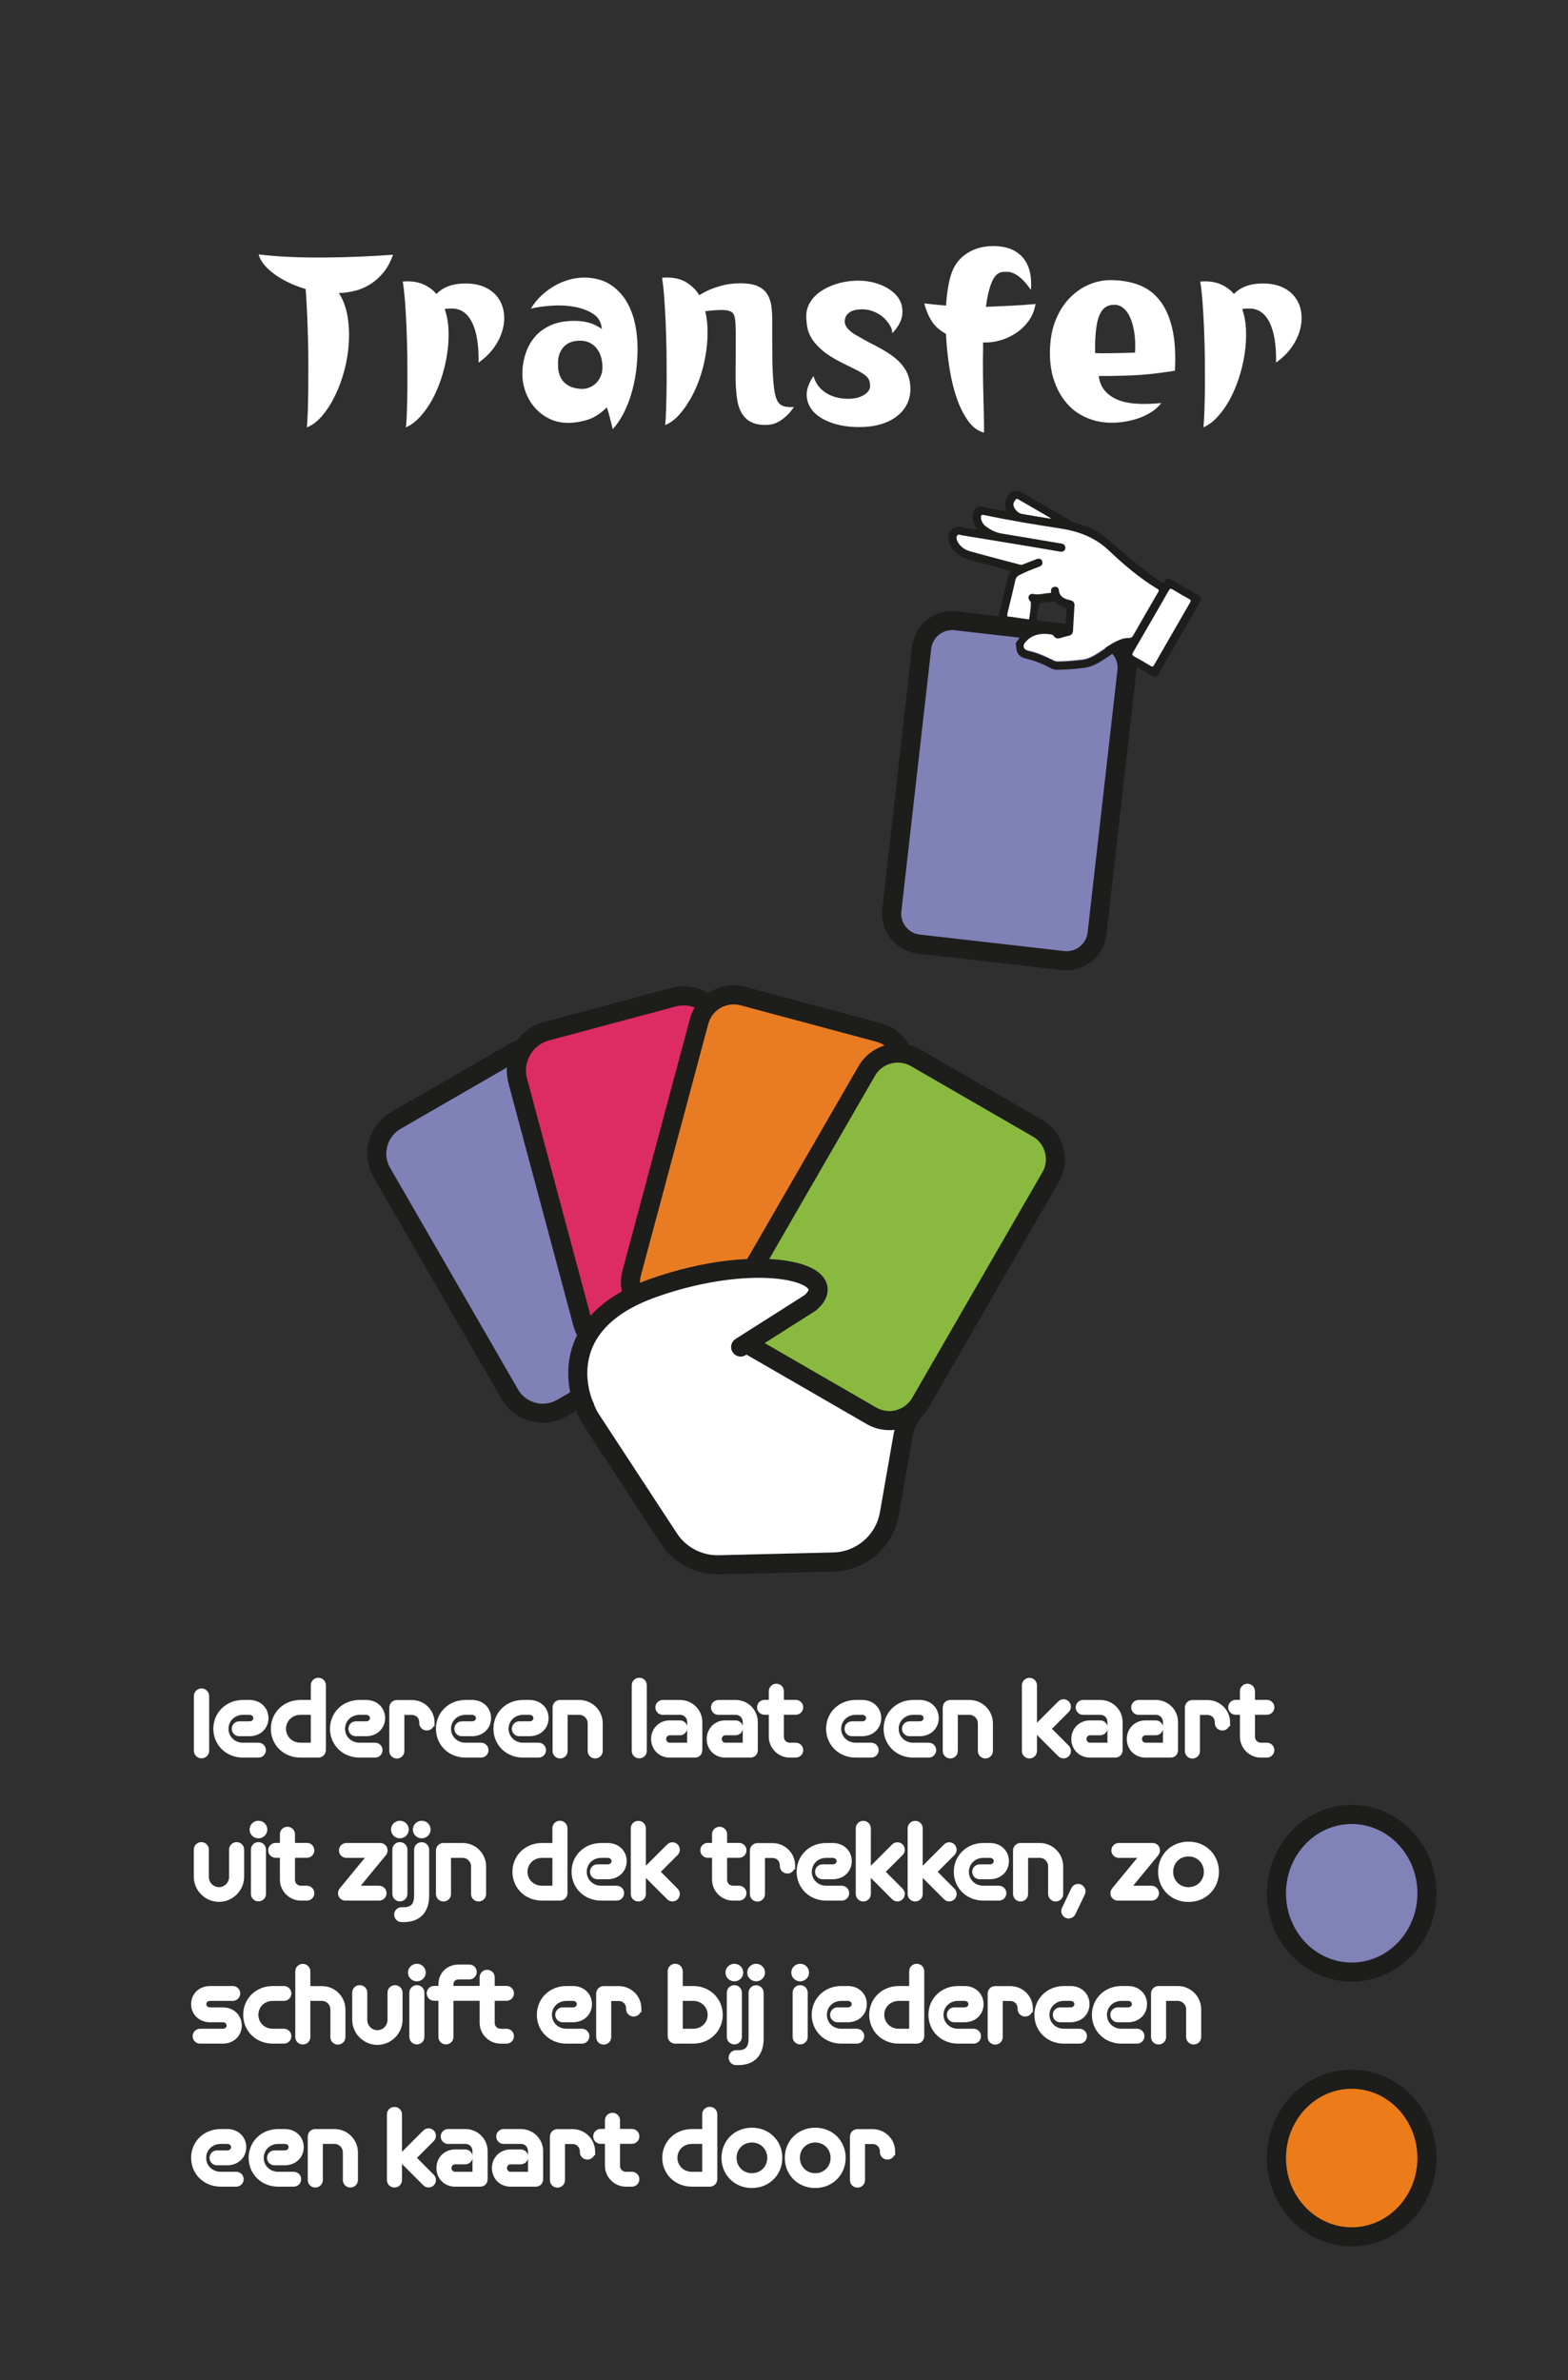 <?xml version="1.0" encoding="UTF-8"?>
<svg id="Laag_1" data-name="Laag 1" xmlns="http://www.w3.org/2000/svg" viewBox="0 0 164.41 249.45">
  <defs>
    <style>
      .cls-1 {
        stroke: #1d1d1b;
        stroke-linecap: round;
        stroke-linejoin: round;
        stroke-width: 2px;
      }

      .cls-1, .cls-2, .cls-3 {
        fill: #fff;
      }

      .cls-2 {
        stroke: #fff;
        stroke-miterlimit: 10;
        stroke-width: .44px;
      }

      .cls-4 {
        fill: #8082b8;
      }

      .cls-4, .cls-5, .cls-6, .cls-7, .cls-8, .cls-9, .cls-10, .cls-3, .cls-11, .cls-12 {
        stroke-width: 0px;
      }

      .cls-5 {
        fill: #8081b7;
      }

      .cls-6 {
        fill: #2f2f2f;
      }

      .cls-7 {
        fill: #1d1d1b;
      }

      .cls-8 {
        fill: #090808;
      }

      .cls-9 {
        fill: #dd2b66;
      }

      .cls-10 {
        fill: #89ba3f;
      }

      .cls-11 {
        fill: #e97c23;
      }

      .cls-12 {
        fill: #eb7c19;
      }
    </style>
  </defs>
  <rect class="cls-6" x="0" width="164.41" height="249.45"/>
  <g>
    <path class="cls-4" d="M141.73,206.68c-4.35,0-7.89-3.7-7.89-8.26s3.54-8.25,7.89-8.25,7.89,3.7,7.89,8.25-3.54,8.26-7.89,8.26Z"/>
    <path class="cls-7" d="M141.73,191.17c3.8,0,6.89,3.25,6.89,7.26s-3.09,7.26-6.89,7.26-6.89-3.25-6.89-7.26,3.09-7.26,6.89-7.26M141.73,189.17c-4.91,0-8.89,4.14-8.89,9.26s3.98,9.26,8.89,9.26,8.89-4.14,8.89-9.26-3.98-9.26-8.89-9.26h0Z"/>
  </g>
  <g>
    <ellipse class="cls-12" cx="141.73" cy="226.17" rx="7.89" ry="8.26"/>
    <path class="cls-7" d="M141.73,218.92c3.8,0,6.89,3.25,6.89,7.26s-3.09,7.26-6.89,7.26-6.89-3.25-6.89-7.26,3.09-7.26,6.89-7.26M141.73,216.92c-4.91,0-8.89,4.14-8.89,9.26s3.98,9.26,8.89,9.26,8.89-4.14,8.89-9.26-3.98-9.26-8.89-9.26h0Z"/>
  </g>
  <g>
    <path class="cls-2" d="M20.55,177.76c0-.32.27-.58.58-.58s.58.26.58.58v5.73c0,.32-.27.58-.58.58s-.58-.26-.58-.58v-5.73Z"/>
    <path class="cls-2" d="M25.48,183.99c-1.69,0-2.89-1.26-2.89-2.8s1.2-2.8,2.89-2.8h.67c1.07,0,1.78.75,1.78,1.68s-.71,1.68-1.78,1.68h-1.07c-.31,0-.56-.25-.56-.56s.25-.56.56-.56h1.07c.38,0,.63-.25.63-.56s-.25-.56-.63-.56h-.67c-1.01,0-1.74.76-1.74,1.68s.73,1.68,1.74,1.68h1.62c.31,0,.56.25.56.56s-.25.56-.56.56h-1.62Z"/>
    <path class="cls-2" d="M31.51,183.99c-1.69,0-2.89-1.26-2.89-2.8s1.2-2.8,2.89-2.8h1.3v-1.76c0-.32.25-.57.57-.57s.57.25.57.57v6.79c0,.32-.25.57-.57.57h-1.87ZM32.81,179.51h-1.3c-1.01,0-1.74.76-1.74,1.68s.73,1.68,1.74,1.68h1.3v-3.36Z"/>
    <path class="cls-2" d="M37.71,183.99c-1.69,0-2.89-1.26-2.89-2.8s1.19-2.8,2.89-2.8h.67c1.07,0,1.78.75,1.78,1.68s-.71,1.68-1.78,1.68h-1.07c-.31,0-.56-.25-.56-.56s.25-.56.56-.56h1.07c.38,0,.63-.25.63-.56s-.25-.56-.63-.56h-.67c-1.02,0-1.75.76-1.75,1.68s.73,1.68,1.75,1.68h1.62c.31,0,.56.25.56.56s-.25.56-.56.56h-1.62Z"/>
    <path class="cls-2" d="M45.32,180.58c0,.32-.25.57-.57.57s-.57-.25-.57-.56v-.07c0-.56-.41-1-1-1h-1v4c0,.32-.25.57-.57.57s-.57-.25-.57-.57v-4.55c0-.32.25-.57.57-.57h1.58c1.21,0,2.15.96,2.15,2.13v.06Z"/>
    <path class="cls-2" d="M48.82,183.99c-1.69,0-2.89-1.26-2.89-2.8s1.19-2.8,2.89-2.8h.67c1.07,0,1.78.75,1.78,1.68s-.71,1.68-1.78,1.68h-1.07c-.31,0-.56-.25-.56-.56s.25-.56.56-.56h1.07c.38,0,.63-.25.63-.56s-.25-.56-.63-.56h-.67c-1.02,0-1.75.76-1.75,1.68s.73,1.68,1.75,1.68h1.62c.31,0,.56.25.56.56s-.25.56-.56.56h-1.62Z"/>
    <path class="cls-2" d="M54.85,183.99c-1.69,0-2.89-1.26-2.89-2.8s1.19-2.8,2.89-2.8h.67c1.07,0,1.78.75,1.78,1.68s-.71,1.68-1.78,1.68h-1.07c-.31,0-.56-.25-.56-.56s.25-.56.56-.56h1.07c.38,0,.63-.25.63-.56s-.25-.56-.63-.56h-.67c-1.02,0-1.74.76-1.74,1.68s.73,1.68,1.74,1.68h1.62c.31,0,.56.25.56.56s-.25.56-.56.56h-1.62Z"/>
    <path class="cls-2" d="M61.84,180.61c0-.6-.5-1.1-1.1-1.1h-1.44v4c0,.32-.25.57-.57.57s-.57-.25-.57-.57v-4.55c0-.32.25-.57.57-.57h2.01c1.24,0,2.24,1,2.24,2.24v2.88c0,.32-.25.57-.57.57s-.57-.25-.57-.57v-2.9Z"/>
    <path class="cls-2" d="M66.46,176.63c0-.32.25-.57.57-.57s.57.25.57.57v6.87c0,.32-.25.57-.57.57s-.57-.25-.57-.57v-6.87Z"/>
    <path class="cls-2" d="M70.22,183.99c-1.02,0-1.73-.78-1.73-1.73s.71-1.73,1.73-1.73h1.07c.31,0,.56.25.56.56s-.25.56-.56.56h-1.07c-.35,0-.59.3-.59.61s.24.61.59.61h2.05v-2.37c0-.56-.39-.99-.97-.99h-1.8c-.31,0-.56-.25-.56-.56s.25-.56.56-.56h1.8c1.18,0,2.12.94,2.12,2.1v2.93c0,.32-.2.57-.57.57h-2.62Z"/>
    <path class="cls-2" d="M76.05,183.99c-1.03,0-1.73-.78-1.73-1.73s.71-1.73,1.73-1.73h1.07c.31,0,.56.25.56.56s-.25.56-.56.56h-1.07c-.35,0-.59.3-.59.61s.24.61.59.61h2.05v-2.37c0-.56-.39-.99-.97-.99h-1.8c-.31,0-.56-.25-.56-.56s.25-.56.56-.56h1.8c1.18,0,2.11.94,2.11,2.1v2.93c0,.32-.2.57-.57.57h-2.62Z"/>
    <path class="cls-2" d="M82.81,183.99c-1.09,0-1.98-.89-1.98-1.98v-2.51h-.67c-.31,0-.56-.25-.56-.56s.25-.56.56-.56h.67v-1.12c0-.32.25-.57.57-.57s.57.25.57.57v1.12h1.47c.31,0,.56.25.56.56s-.25.56-.56.56h-1.47v2.52c0,.48.36.85.85.85h.62c.31,0,.56.25.56.56s-.25.56-.56.56h-.63Z"/>
    <path class="cls-2" d="M89.73,183.99c-1.69,0-2.89-1.26-2.89-2.8s1.2-2.8,2.89-2.8h.67c1.07,0,1.78.75,1.78,1.68s-.71,1.68-1.78,1.68h-1.07c-.31,0-.56-.25-.56-.56s.25-.56.56-.56h1.07c.38,0,.63-.25.63-.56s-.25-.56-.63-.56h-.67c-1.02,0-1.75.76-1.75,1.68s.73,1.68,1.75,1.68h1.62c.31,0,.56.25.56.56s-.25.56-.56.56h-1.62Z"/>
    <path class="cls-2" d="M95.76,183.99c-1.69,0-2.89-1.26-2.89-2.8s1.2-2.8,2.89-2.8h.67c1.07,0,1.78.75,1.78,1.68s-.71,1.68-1.78,1.68h-1.07c-.31,0-.56-.25-.56-.56s.25-.56.56-.56h1.07c.38,0,.63-.25.63-.56s-.25-.56-.63-.56h-.67c-1.02,0-1.75.76-1.75,1.68s.73,1.68,1.75,1.68h1.62c.31,0,.56.25.56.56s-.25.56-.56.56h-1.62Z"/>
    <path class="cls-2" d="M102.75,180.61c0-.6-.5-1.1-1.1-1.1h-1.44v4c0,.32-.25.57-.57.57s-.57-.25-.57-.57v-4.55c0-.32.25-.57.57-.57h2.01c1.24,0,2.24,1,2.24,2.24v2.88c0,.32-.25.57-.57.57s-.57-.25-.57-.57v-2.9Z"/>
    <path class="cls-2" d="M108.51,181.3v2.21c0,.32-.25.57-.57.57s-.57-.25-.57-.57v-6.87c0-.32.25-.57.57-.57s.57.25.57.57v4.45l2.61-2.61c.22-.22.57-.22.79,0,.21.22.21.57,0,.79l-1.92,1.92,1.92,1.93c.22.22.21.57,0,.79-.22.22-.57.22-.79,0l-2.61-2.61Z"/>
    <path class="cls-2" d="M114.29,183.99c-1.03,0-1.74-.78-1.74-1.73s.71-1.73,1.74-1.73h1.07c.31,0,.56.25.56.56s-.25.56-.56.56h-1.07c-.35,0-.59.3-.59.61s.24.61.59.61h2.05v-2.37c0-.56-.39-.99-.97-.99h-1.8c-.31,0-.56-.25-.56-.56s.25-.56.56-.56h1.8c1.18,0,2.12.94,2.12,2.1v2.93c0,.32-.2.57-.57.57h-2.62Z"/>
    <path class="cls-2" d="M120.11,183.99c-1.03,0-1.74-.78-1.74-1.73s.71-1.73,1.74-1.73h1.07c.31,0,.56.25.56.56s-.25.56-.56.56h-1.07c-.35,0-.59.3-.59.61s.24.61.59.61h2.05v-2.37c0-.56-.39-.99-.97-.99h-1.8c-.31,0-.56-.25-.56-.56s.25-.56.56-.56h1.8c1.18,0,2.11.94,2.11,2.1v2.93c0,.32-.2.57-.57.57h-2.62Z"/>
    <path class="cls-2" d="M128.74,180.58c0,.32-.25.57-.57.57s-.57-.25-.57-.56v-.07c0-.56-.41-1-1-1h-1v4c0,.32-.25.57-.57.57s-.57-.25-.57-.57v-4.55c0-.32.25-.57.57-.57h1.58c1.21,0,2.15.96,2.15,2.13v.06Z"/>
    <path class="cls-2" d="M132.21,183.99c-1.09,0-1.98-.89-1.98-1.98v-2.51h-.67c-.31,0-.56-.25-.56-.56s.25-.56.56-.56h.67v-1.12c0-.32.25-.57.57-.57s.57.25.57.57v1.12h1.47c.31,0,.56.25.56.56s-.25.56-.56.56h-1.47v2.52c0,.48.36.85.85.85h.62c.31,0,.56.25.56.56s-.25.56-.56.56h-.63Z"/>
    <path class="cls-2" d="M24.24,193.86c0-.32.25-.57.57-.57s.57.25.57.57v2.83c0,1.33-1.09,2.42-2.42,2.42s-2.42-1.09-2.42-2.42v-2.83c0-.32.25-.57.57-.57s.57.25.57.57v2.87c0,.7.58,1.28,1.28,1.28s1.28-.58,1.28-1.28v-2.87Z"/>
    <path class="cls-2" d="M27.1,192.45c-.39,0-.71-.31-.71-.7s.32-.7.71-.7.71.31.71.7-.32.7-.71.7ZM26.53,193.86c0-.32.25-.57.57-.57s.57.25.57.57v4.63c0,.32-.25.57-.57.57s-.57-.25-.57-.57v-4.63Z"/>
    <path class="cls-2" d="M31.55,198.98c-1.09,0-1.98-.89-1.98-1.98v-2.51h-.67c-.31,0-.56-.25-.56-.56s.25-.56.56-.56h.67v-1.12c0-.32.25-.57.57-.57s.57.25.57.57v1.12h1.47c.31,0,.56.25.56.56s-.25.56-.56.56h-1.47v2.52c0,.48.36.85.85.85h.62c.31,0,.56.25.56.56s-.25.56-.56.56h-.63Z"/>
    <path class="cls-2" d="M36.22,198.98c-.31,0-.56-.24-.56-.55,0-.13.05-.29.17-.42l2.89-3.51h-2.4c-.31,0-.56-.25-.56-.56s.25-.56.56-.56h3.55c.31,0,.55.24.55.55,0,.14-.05.29-.17.42l-2.89,3.51h2.39c.31,0,.56.25.56.56s-.25.56-.56.56h-3.53Z"/>
    <path class="cls-2" d="M41.93,192.45c-.39,0-.71-.31-.71-.7s.32-.7.71-.7.71.31.71.7-.32.7-.71.7ZM41.36,193.86c0-.32.25-.57.57-.57s.57.25.57.57v4.63c0,.32-.25.57-.57.57s-.57-.25-.57-.57v-4.63Z"/>
    <path class="cls-2" d="M42.11,201.23c-.31,0-.56-.25-.56-.56s.25-.56.56-.56h.22c.95,0,1.31-.5,1.31-1.44v-4.8c0-.32.25-.57.57-.57s.57.25.57.57v4.79c0,1.58-.8,2.57-2.44,2.57h-.23ZM44.22,192.45c-.39,0-.71-.31-.71-.7s.32-.7.71-.7.71.31.71.7-.32.7-.71.7Z"/>
    <path class="cls-2" d="M49.61,195.6c0-.6-.5-1.1-1.1-1.1h-1.44v4c0,.32-.25.57-.57.57s-.57-.25-.57-.57v-4.55c0-.32.25-.57.57-.57h2.01c1.24,0,2.24,1,2.24,2.24v2.88c0,.32-.25.57-.57.57s-.57-.25-.57-.57v-2.9Z"/>
    <path class="cls-2" d="M56.84,198.98c-1.69,0-2.89-1.26-2.89-2.8s1.19-2.8,2.89-2.8h1.3v-1.76c0-.32.25-.57.57-.57s.57.25.57.57v6.79c0,.32-.25.57-.57.57h-1.87ZM58.14,194.5h-1.3c-1.02,0-1.75.76-1.75,1.68s.73,1.68,1.75,1.68h1.3v-3.36Z"/>
    <path class="cls-2" d="M63.04,198.98c-1.69,0-2.89-1.26-2.89-2.8s1.19-2.8,2.89-2.8h.67c1.07,0,1.78.75,1.78,1.68s-.71,1.68-1.78,1.68h-1.07c-.31,0-.56-.25-.56-.56s.25-.56.56-.56h1.07c.38,0,.63-.25.63-.56s-.25-.56-.63-.56h-.67c-1.02,0-1.74.76-1.74,1.68s.73,1.68,1.74,1.68h1.62c.31,0,.56.25.56.56s-.25.56-.56.56h-1.62Z"/>
    <path class="cls-2" d="M67.5,196.29v2.21c0,.32-.25.57-.57.57s-.57-.25-.57-.57v-6.87c0-.32.25-.57.57-.57s.57.25.57.57v4.45l2.61-2.61c.22-.22.57-.22.79,0,.21.22.21.57,0,.79l-1.92,1.92,1.92,1.93c.22.22.21.57,0,.79-.22.22-.57.22-.79,0l-2.61-2.61Z"/>
    <path class="cls-2" d="M76.86,198.98c-1.09,0-1.98-.89-1.98-1.98v-2.51h-.67c-.31,0-.56-.25-.56-.56s.25-.56.56-.56h.67v-1.12c0-.32.25-.57.57-.57s.57.25.57.57v1.12h1.47c.31,0,.56.25.56.56s-.25.56-.56.56h-1.47v2.52c0,.48.36.85.85.85h.62c.31,0,.56.25.56.56s-.25.56-.56.56h-.63Z"/>
    <path class="cls-2" d="M83.13,195.57c0,.32-.25.57-.57.57s-.57-.25-.57-.56v-.07c0-.56-.41-1-1-1h-1v4c0,.32-.25.57-.57.57s-.57-.25-.57-.57v-4.55c0-.32.25-.57.57-.57h1.58c1.21,0,2.15.96,2.15,2.13v.06Z"/>
    <path class="cls-2" d="M86.64,198.98c-1.69,0-2.89-1.26-2.89-2.8s1.19-2.8,2.89-2.8h.67c1.07,0,1.78.75,1.78,1.68s-.71,1.68-1.78,1.68h-1.07c-.31,0-.56-.25-.56-.56s.25-.56.56-.56h1.07c.38,0,.63-.25.63-.56s-.25-.56-.63-.56h-.67c-1.02,0-1.74.76-1.74,1.68s.73,1.68,1.74,1.68h1.62c.31,0,.56.25.56.56s-.25.56-.56.56h-1.62Z"/>
    <path class="cls-2" d="M91.09,196.29v2.21c0,.32-.25.57-.57.57s-.57-.25-.57-.57v-6.87c0-.32.25-.57.57-.57s.57.25.57.57v4.45l2.61-2.61c.22-.22.57-.22.79,0,.21.22.21.57,0,.79l-1.92,1.92,1.92,1.93c.22.22.21.57,0,.79-.22.22-.57.22-.79,0l-2.61-2.61Z"/>
    <path class="cls-2" d="M96.53,196.29v2.21c0,.32-.25.57-.57.57s-.57-.25-.57-.57v-6.87c0-.32.25-.57.57-.57s.57.25.57.57v4.45l2.61-2.61c.22-.22.57-.22.79,0,.21.22.21.57,0,.79l-1.92,1.92,1.92,1.93c.22.22.21.57,0,.79-.22.22-.57.22-.79,0l-2.61-2.61Z"/>
    <path class="cls-2" d="M103.12,198.98c-1.69,0-2.89-1.26-2.89-2.8s1.2-2.8,2.89-2.8h.67c1.07,0,1.78.75,1.78,1.68s-.71,1.68-1.78,1.68h-1.07c-.31,0-.56-.25-.56-.56s.25-.56.56-.56h1.07c.38,0,.63-.25.63-.56s-.25-.56-.63-.56h-.67c-1.02,0-1.75.76-1.75,1.68s.73,1.68,1.75,1.68h1.62c.31,0,.56.25.56.56s-.25.56-.56.56h-1.62Z"/>
    <path class="cls-2" d="M110.12,195.6c0-.6-.5-1.1-1.1-1.1h-1.44v4c0,.32-.25.57-.57.57s-.57-.25-.57-.57v-4.55c0-.32.25-.57.57-.57h2.01c1.24,0,2.24,1,2.24,2.24v2.88c0,.32-.25.57-.57.57s-.57-.25-.57-.57v-2.9Z"/>
    <path class="cls-2" d="M112.55,200.55c-.14.27-.47.38-.74.25-.27-.14-.39-.48-.26-.74l.99-2.08c.14-.29.48-.38.75-.25.27.14.4.49.25.75l-.99,2.07Z"/>
    <path class="cls-2" d="M117.21,198.98c-.31,0-.56-.24-.56-.55,0-.13.05-.29.17-.42l2.89-3.51h-2.4c-.31,0-.56-.25-.56-.56s.25-.56.56-.56h3.55c.31,0,.55.24.55.55,0,.14-.05.29-.17.42l-2.89,3.51h2.39c.31,0,.56.25.56.56s-.25.56-.56.56h-3.53Z"/>
    <path class="cls-2" d="M124.62,199.12c-1.74,0-2.97-1.31-2.97-2.94s1.23-2.94,2.97-2.94,2.97,1.31,2.97,2.94-1.24,2.94-2.97,2.94ZM124.62,194.35c-1.06,0-1.83.82-1.83,1.83s.77,1.83,1.83,1.83,1.83-.82,1.83-1.83-.77-1.83-1.83-1.83Z"/>
    <path class="cls-2" d="M20.98,213.97c-.31,0-.56-.25-.56-.56s.25-.56.56-.56h2.37c.38,0,.63-.25.63-.56s-.25-.56-.63-.56h-1.31c-1.07,0-1.78-.75-1.78-1.68s.71-1.68,1.78-1.68h2.37c.31,0,.56.25.56.56s-.25.56-.56.56h-2.37c-.38,0-.63.25-.63.56s.25.56.63.56h1.31c1.07,0,1.78.75,1.78,1.68s-.71,1.68-1.78,1.68h-2.37Z"/>
    <path class="cls-2" d="M28.61,213.97c-1.69,0-2.89-1.26-2.89-2.8s1.19-2.8,2.89-2.8h1.16c.31,0,.56.25.56.56s-.25.56-.56.56h-1.16c-1.02,0-1.74.76-1.74,1.68s.73,1.68,1.74,1.68h1.16c.31,0,.56.25.56.56s-.25.56-.56.56h-1.16Z"/>
    <path class="cls-2" d="M34.86,210.59c0-.6-.5-1.1-1.1-1.1h-1.44v4c0,.32-.25.57-.57.57s-.57-.25-.57-.57v-6.87c0-.32.25-.57.57-.57s.57.25.57.57v1.76h1.44c1.24,0,2.24,1,2.24,2.24v2.88c0,.32-.25.57-.57.57s-.57-.25-.57-.57v-2.9Z"/>
    <path class="cls-2" d="M40.85,208.85c0-.32.25-.57.57-.57s.57.25.57.57v2.83c0,1.33-1.09,2.42-2.42,2.42s-2.42-1.09-2.42-2.42v-2.83c0-.32.25-.57.57-.57s.57.25.57.57v2.87c0,.7.58,1.28,1.28,1.28s1.28-.58,1.28-1.28v-2.87Z"/>
    <path class="cls-2" d="M43.71,207.44c-.39,0-.71-.31-.71-.7s.32-.7.71-.7.71.31.71.7-.32.7-.71.7ZM43.14,208.85c0-.32.25-.57.57-.57s.57.25.57.57v4.63c0,.32-.25.57-.57.57s-.57-.25-.57-.57v-4.63Z"/>
    <path class="cls-2" d="M52.49,213.97c-1.09,0-1.98-.89-1.98-1.98v-2.51h-3.18v4c0,.32-.25.57-.57.57s-.57-.25-.57-.57v-4h-.67c-.31,0-.56-.25-.56-.56s.25-.56.56-.56h.67v-.38c0-1.05.77-1.86,1.91-1.86h1.11c.31,0,.56.25.56.56s-.25.56-.56.56h-1.11c-.47,0-.77.31-.77.73v.39h3.18v-1.12c0-.32.25-.57.57-.57s.57.25.57.57v1.12h1.46c.31,0,.56.25.56.56s-.25.56-.56.56h-1.46v2.52c0,.48.36.85.85.85h.61c.31,0,.56.25.56.56s-.25.56-.56.56h-.62Z"/>
    <path class="cls-2" d="M59.4,213.97c-1.69,0-2.89-1.26-2.89-2.8s1.19-2.8,2.89-2.8h.67c1.07,0,1.78.75,1.78,1.68s-.71,1.68-1.78,1.68h-1.07c-.31,0-.56-.25-.56-.56s.25-.56.56-.56h1.07c.38,0,.63-.25.63-.56s-.25-.56-.63-.56h-.67c-1.02,0-1.75.76-1.75,1.68s.73,1.68,1.75,1.68h1.62c.31,0,.56.25.56.56s-.25.56-.56.56h-1.62Z"/>
    <path class="cls-2" d="M67.01,210.56c0,.32-.25.57-.57.57s-.57-.25-.57-.56v-.07c0-.56-.41-1-1-1h-1v4c0,.32-.25.57-.57.57s-.57-.25-.57-.57v-4.55c0-.32.25-.57.57-.57h1.58c1.21,0,2.15.96,2.15,2.13v.06Z"/>
    <path class="cls-2" d="M70.8,213.97c-.32,0-.57-.25-.57-.57v-6.79c0-.32.25-.57.57-.57s.57.25.57.57v1.76h1.3c1.69,0,2.89,1.26,2.89,2.8s-1.2,2.8-2.89,2.8h-1.87ZM72.67,212.85c1.02,0,1.75-.76,1.75-1.68s-.73-1.68-1.75-1.68h-1.3v3.36h1.3Z"/>
    <path class="cls-2" d="M77,207.44c-.39,0-.71-.31-.71-.7s.32-.7.71-.7.71.31.71.7-.32.7-.71.7ZM76.43,208.85c0-.32.25-.57.57-.57s.57.25.57.57v4.63c0,.32-.25.57-.57.57s-.57-.25-.57-.57v-4.63Z"/>
    <path class="cls-2" d="M77.18,216.22c-.31,0-.56-.25-.56-.56s.25-.56.56-.56h.22c.95,0,1.31-.5,1.31-1.44v-4.8c0-.32.25-.57.57-.57s.57.25.57.57v4.79c0,1.58-.8,2.57-2.44,2.57h-.23ZM79.28,207.44c-.39,0-.71-.31-.71-.7s.32-.7.71-.7.71.31.71.7-.32.7-.71.7Z"/>
    <path class="cls-2" d="M83.9,207.44c-.39,0-.71-.31-.71-.7s.32-.7.71-.7.71.31.71.7-.32.7-.71.7ZM83.33,208.85c0-.32.25-.57.57-.57s.57.25.57.57v4.63c0,.32-.25.57-.57.57s-.57-.25-.57-.57v-4.63Z"/>
    <path class="cls-2" d="M88.22,213.97c-1.69,0-2.89-1.26-2.89-2.8s1.2-2.8,2.89-2.8h.67c1.07,0,1.78.75,1.78,1.68s-.71,1.68-1.78,1.68h-1.07c-.31,0-.56-.25-.56-.56s.25-.56.56-.56h1.07c.38,0,.63-.25.63-.56s-.25-.56-.63-.56h-.67c-1.02,0-1.74.76-1.74,1.68s.73,1.68,1.74,1.68h1.62c.31,0,.56.25.56.56s-.25.56-.56.56h-1.62Z"/>
    <path class="cls-2" d="M94.25,213.97c-1.69,0-2.89-1.26-2.89-2.8s1.2-2.8,2.89-2.8h1.3v-1.76c0-.32.25-.57.57-.57s.57.25.57.57v6.79c0,.32-.25.57-.57.57h-1.87ZM95.55,209.49h-1.3c-1.02,0-1.75.76-1.75,1.68s.73,1.68,1.75,1.68h1.3v-3.36Z"/>
    <path class="cls-2" d="M100.46,213.97c-1.69,0-2.89-1.26-2.89-2.8s1.2-2.8,2.89-2.8h.67c1.07,0,1.78.75,1.78,1.68s-.71,1.68-1.78,1.68h-1.07c-.31,0-.56-.25-.56-.56s.25-.56.56-.56h1.07c.38,0,.63-.25.63-.56s-.25-.56-.63-.56h-.67c-1.02,0-1.75.76-1.75,1.68s.73,1.68,1.75,1.68h1.62c.31,0,.56.25.56.56s-.25.56-.56.56h-1.62Z"/>
    <path class="cls-2" d="M108.06,210.56c0,.32-.25.57-.57.57s-.57-.25-.57-.56v-.07c0-.56-.41-1-1-1h-1v4c0,.32-.25.57-.57.57s-.57-.25-.57-.57v-4.55c0-.32.25-.57.57-.57h1.58c1.21,0,2.15.96,2.15,2.13v.06Z"/>
    <path class="cls-2" d="M111.57,213.97c-1.69,0-2.89-1.26-2.89-2.8s1.2-2.8,2.89-2.8h.67c1.07,0,1.78.75,1.78,1.68s-.71,1.68-1.78,1.68h-1.07c-.31,0-.56-.25-.56-.56s.25-.56.56-.56h1.07c.38,0,.63-.25.63-.56s-.25-.56-.63-.56h-.67c-1.02,0-1.75.76-1.75,1.68s.73,1.68,1.75,1.68h1.62c.31,0,.56.25.56.56s-.25.56-.56.56h-1.62Z"/>
    <path class="cls-2" d="M117.6,213.97c-1.69,0-2.89-1.26-2.89-2.8s1.2-2.8,2.89-2.8h.67c1.07,0,1.78.75,1.78,1.68s-.71,1.68-1.78,1.68h-1.07c-.31,0-.56-.25-.56-.56s.25-.56.56-.56h1.07c.38,0,.63-.25.63-.56s-.25-.56-.63-.56h-.67c-1.02,0-1.75.76-1.75,1.68s.73,1.68,1.75,1.68h1.62c.31,0,.56.25.56.56s-.25.56-.56.56h-1.62Z"/>
    <path class="cls-2" d="M124.59,210.59c0-.6-.5-1.1-1.1-1.1h-1.44v4c0,.32-.25.57-.57.57s-.57-.25-.57-.57v-4.55c0-.32.25-.57.57-.57h2.01c1.24,0,2.24,1,2.24,2.24v2.88c0,.32-.25.57-.57.57s-.57-.25-.57-.57v-2.9Z"/>
    <path class="cls-2" d="M23.15,228.96c-1.69,0-2.89-1.26-2.89-2.8s1.19-2.8,2.89-2.8h.67c1.07,0,1.78.75,1.78,1.68s-.71,1.68-1.78,1.68h-1.07c-.31,0-.56-.25-.56-.56s.25-.56.56-.56h1.07c.38,0,.63-.25.63-.56s-.25-.56-.63-.56h-.67c-1.02,0-1.75.76-1.75,1.68s.73,1.68,1.75,1.68h1.62c.31,0,.56.25.56.56s-.25.56-.56.56h-1.62Z"/>
    <path class="cls-2" d="M29.18,228.96c-1.69,0-2.89-1.26-2.89-2.8s1.19-2.8,2.89-2.8h.67c1.07,0,1.78.75,1.78,1.68s-.71,1.68-1.78,1.68h-1.07c-.31,0-.56-.25-.56-.56s.25-.56.56-.56h1.07c.38,0,.63-.25.63-.56s-.25-.56-.63-.56h-.67c-1.02,0-1.75.76-1.75,1.68s.73,1.68,1.75,1.68h1.62c.31,0,.56.25.56.56s-.25.56-.56.56h-1.62Z"/>
    <path class="cls-2" d="M36.17,225.58c0-.6-.5-1.1-1.1-1.1h-1.44v4c0,.32-.25.57-.57.57s-.57-.25-.57-.57v-4.55c0-.32.25-.57.57-.57h2.01c1.24,0,2.24,1,2.24,2.24v2.88c0,.32-.25.57-.57.57s-.57-.25-.57-.57v-2.9Z"/>
    <path class="cls-2" d="M41.93,226.27v2.21c0,.32-.25.57-.57.57s-.57-.25-.57-.57v-6.87c0-.32.25-.57.57-.57s.57.25.57.57v4.45l2.61-2.61c.22-.22.57-.22.79,0,.21.22.21.57,0,.79l-1.92,1.92,1.92,1.93c.22.22.21.57,0,.79-.22.22-.57.22-.79,0l-2.61-2.61Z"/>
    <path class="cls-2" d="M47.71,228.96c-1.02,0-1.73-.78-1.73-1.73s.71-1.73,1.73-1.73h1.07c.31,0,.56.25.56.56s-.25.56-.56.56h-1.07c-.35,0-.59.3-.59.61s.24.61.59.61h2.05v-2.37c0-.56-.39-.99-.97-.99h-1.8c-.31,0-.56-.25-.56-.56s.25-.56.56-.56h1.8c1.18,0,2.12.94,2.12,2.1v2.93c0,.32-.2.57-.57.57h-2.62Z"/>
    <path class="cls-2" d="M53.53,228.96c-1.02,0-1.73-.78-1.73-1.73s.71-1.73,1.73-1.73h1.07c.31,0,.56.25.56.56s-.25.56-.56.56h-1.07c-.35,0-.59.3-.59.61s.24.61.59.61h2.05v-2.37c0-.56-.39-.99-.97-.99h-1.8c-.31,0-.56-.25-.56-.56s.25-.56.56-.56h1.8c1.18,0,2.12.94,2.12,2.1v2.93c0,.32-.2.57-.57.57h-2.62Z"/>
    <path class="cls-2" d="M62.16,225.55c0,.32-.25.57-.57.57s-.57-.25-.57-.56v-.07c0-.56-.41-1-1-1h-1v4c0,.32-.25.57-.57.57s-.57-.25-.57-.57v-4.55c0-.32.25-.57.57-.57h1.58c1.21,0,2.15.96,2.15,2.13v.06Z"/>
    <path class="cls-2" d="M65.63,228.96c-1.09,0-1.98-.89-1.98-1.98v-2.51h-.67c-.31,0-.56-.25-.56-.56s.25-.56.56-.56h.67v-1.12c0-.32.25-.57.57-.57s.57.25.57.57v1.12h1.47c.31,0,.56.25.56.56s-.25.56-.56.56h-1.47v2.52c0,.48.36.85.85.85h.62c.31,0,.56.25.56.56s-.25.56-.56.56h-.63Z"/>
    <path class="cls-2" d="M72.55,228.96c-1.69,0-2.89-1.26-2.89-2.8s1.2-2.8,2.89-2.8h1.3v-1.76c0-.32.25-.57.57-.57s.57.25.57.57v6.79c0,.32-.25.57-.57.57h-1.87ZM73.85,224.48h-1.3c-1.02,0-1.74.76-1.74,1.68s.73,1.68,1.74,1.68h1.3v-3.36Z"/>
    <path class="cls-2" d="M78.84,229.1c-1.74,0-2.97-1.31-2.97-2.94s1.23-2.94,2.97-2.94,2.97,1.31,2.97,2.94-1.24,2.94-2.97,2.94ZM78.84,224.33c-1.06,0-1.83.82-1.83,1.83s.77,1.83,1.83,1.83,1.83-.82,1.83-1.83-.77-1.83-1.83-1.83Z"/>
    <path class="cls-2" d="M85.48,229.1c-1.75,0-2.97-1.31-2.97-2.94s1.23-2.94,2.97-2.94,2.97,1.31,2.97,2.94-1.24,2.94-2.97,2.94ZM85.48,224.33c-1.06,0-1.83.82-1.83,1.83s.77,1.83,1.83,1.83,1.83-.82,1.83-1.83-.77-1.83-1.83-1.83Z"/>
    <path class="cls-2" d="M93.62,225.55c0,.32-.25.57-.57.57s-.57-.25-.57-.56v-.07c0-.56-.41-1-1-1h-1v4c0,.32-.25.57-.57.57s-.57-.25-.57-.57v-4.55c0-.32.25-.57.57-.57h1.58c1.21,0,2.15.96,2.15,2.13v.06Z"/>
  </g>
  <g>
    <path class="cls-3" d="M41.21,26.71c-.25.7-.57,1.3-.96,1.79-.39.49-.83.9-1.33,1.23-.49.32-1.02.57-1.6.72-.57.16-1.17.25-1.79.26.43.67.73,1.45.89,2.34.16.89.21,1.82.16,2.79-.05.97-.2,1.93-.45,2.89s-.57,1.85-.96,2.66c-.39.82-.84,1.53-1.35,2.14s-1.05,1.03-1.64,1.26c.03-.37.06-.89.09-1.56.02-.68.04-1.43.05-2.28,0-.84.01-1.74.01-2.7s-.01-1.91-.04-2.86c-.02-.95-.06-1.87-.1-2.75-.04-.88-.09-1.67-.14-2.35-.63-.18-1.23-.41-1.79-.68-.56-.27-1.05-.56-1.49-.88-.43-.32-.8-.65-1.09-1.01s-.48-.71-.56-1.06c1.03.13,2.13.22,3.3.27,1.17.05,2.36.07,3.59.06s2.45-.04,3.66-.09c1.22-.05,2.39-.12,3.52-.2Z"/>
    <path class="cls-3" d="M50.18,38.01c.03-1.85-.2-3.27-.7-4.25-.5-.98-1.23-1.46-2.2-1.42-.13,0-.25,0-.35.01-.1,0-.2.02-.3.04.23.67.37,1.41.4,2.23.03.82-.02,1.65-.15,2.5s-.33,1.69-.6,2.51c-.27.82-.59,1.58-.97,2.27-.38.69-.81,1.29-1.28,1.8-.47.51-.96.87-1.47,1.09.05-.43.09-1.04.11-1.83.03-.78.04-1.66.05-2.62,0-.97,0-1.98-.01-3.04-.02-1.06-.05-2.08-.09-3.06-.04-.98-.1-1.89-.16-2.73-.07-.83-.14-1.5-.23-2,.8-.07,1.49.02,2.08.26.58.24,1.07.59,1.45,1.04.72-.73,1.72-1.1,3.03-1.1.82,0,1.51.14,2.09.41.57.27,1.02.64,1.35,1.1.32.46.53.98.6,1.57.08.59.03,1.2-.14,1.81-.17.62-.46,1.22-.88,1.81-.42.59-.96,1.12-1.62,1.59Z"/>
    <path class="cls-3" d="M63.63,42.69c-.7.7-1.43,1.15-2.2,1.36-.77.21-1.48.3-2.15.26-.65-.03-1.26-.2-1.83-.5-.57-.3-1.05-.7-1.46-1.19-.41-.49-.72-1.06-.94-1.71-.22-.65-.31-1.34-.27-2.08.03-.65.16-1.29.38-1.91.22-.62.54-1.18.97-1.67s.99-.88,1.66-1.18c.68-.29,1.49-.44,2.44-.44.53,0,1.04.06,1.51.19s.93.35,1.36.66c-.05-.7-.35-1.23-.91-1.59s-1.22-.6-2-.74-1.58-.17-2.41-.11c-.83.06-1.54.16-2.12.31.33-.55.73-1.03,1.19-1.45.46-.42.95-.76,1.47-1.04s1.06-.48,1.61-.61c.55-.13,1.09-.18,1.62-.15.95.05,1.76.29,2.42.71.67.43,1.21.98,1.64,1.65.42.67.74,1.45.94,2.32s.3,1.8.3,2.76c0,.8-.05,1.61-.16,2.42-.11.82-.28,1.6-.5,2.34-.22.74-.5,1.43-.83,2.06-.33.63-.7,1.18-1.11,1.62-.08-.32-.18-.69-.28-1.11s-.22-.83-.35-1.21ZM58.51,38.49c.02.25.06.5.14.74.08.24.19.46.34.66.15.2.35.37.59.51.24.14.54.25.91.31.43.08.82.07,1.15-.04.33-.11.61-.27.84-.49.22-.22.39-.47.51-.76.12-.29.18-.59.18-.89,0-.4-.05-.77-.15-1.11-.1-.34-.25-.64-.45-.9-.2-.26-.46-.46-.77-.61-.32-.15-.69-.22-1.12-.2-.77.03-1.34.3-1.71.81-.38.51-.52,1.16-.44,1.96Z"/>
    <path class="cls-3" d="M83.26,42.64c-.28.42-.57.75-.85,1-.28.25-.55.44-.81.58-.26.13-.5.22-.73.26-.22.04-.43.06-.61.06-.65,0-1.18-.12-1.59-.35-.41-.23-.72-.56-.95-.98-.23-.42-.38-.92-.45-1.5-.08-.58-.12-1.22-.14-1.9v-.91c0-.41,0-.88.01-1.4,0-.52.01-1.09.01-1.7s0-1.22-.03-1.84c-.02-.58-.12-.98-.3-1.17-.18-.2-.58-.3-1.17-.3-.3,0-.59.01-.86.04-.27.02-.55.05-.84.09.17.7.25,1.45.24,2.25,0,.8-.08,1.61-.22,2.43-.14.82-.35,1.62-.62,2.4-.28.78-.6,1.5-.98,2.15s-.78,1.21-1.22,1.69c-.44.48-.91.81-1.41,1.01.05-.43.09-1.05.11-1.84.02-.79.04-1.67.05-2.65,0-.98,0-2-.01-3.07-.02-1.08-.05-2.11-.09-3.11-.04-1-.1-1.92-.16-2.76s-.14-1.51-.22-2.01c.95-.08,1.74.05,2.38.39.63.34,1.14.82,1.52,1.44.63-.4,1.33-.71,2.08-.93.75-.22,1.5-.32,2.25-.32.7,0,1.27.09,1.7.26.43.18.77.43,1.01.75.24.33.4.73.49,1.2.08.48.12,1.01.12,1.61,0,1.43,0,2.66.01,3.68,0,1.02.04,1.87.09,2.55.05.68.12,1.23.21,1.62.09.4.22.7.39.89.17.19.38.31.64.36.26.05.58.07.96.05Z"/>
    <path class="cls-3" d="M93.56,34.91c0-.25-.08-.52-.25-.81s-.39-.56-.66-.81c-.27-.25-.61-.46-1-.62-.39-.17-.81-.25-1.26-.25-.18,0-.37.01-.56.04-.19.03-.38.08-.55.16-.17.08-.32.2-.45.34-.12.14-.21.33-.24.56-.05.3.03.59.25.86s.53.53.95.76c.33.18.66.37.97.55.32.18.58.32.8.42.73.37,1.35.73,1.85,1.08s.9.71,1.2,1.09c.3.38.52.77.65,1.17.13.41.2.85.2,1.31,0,.58-.12,1.12-.36,1.6-.24.48-.59.9-1.05,1.26s-1.02.64-1.69.84-1.42.3-2.28.3c-1,0-1.91-.13-2.74-.4-.83-.27-1.48-.64-1.95-1.11-.47-.48-.74-1.04-.8-1.69-.06-.65.18-1.37.71-2.15.12.45.32.84.6,1.16.28.33.62.58,1,.78.38.19.8.32,1.25.39.45.07.91.08,1.38.02.43-.05.82-.2,1.17-.44.35-.24.53-.53.53-.86,0-.27-.04-.49-.12-.66-.08-.17-.23-.35-.45-.51-.22-.17-.52-.35-.91-.54-.39-.19-.89-.44-1.49-.74-.83-.42-1.5-.83-1.99-1.25-.49-.42-.87-.82-1.12-1.22-.26-.4-.42-.8-.5-1.21-.07-.41-.11-.81-.11-1.21,0-.5.13-.97.39-1.41.26-.44.62-.82,1.09-1.15.47-.32,1.01-.59,1.64-.79.62-.2,1.3-.32,2.04-.35.93-.03,1.79.1,2.56.4.77.3,1.37.7,1.79,1.21.42.51.61,1.1.57,1.79-.03.68-.38,1.38-1.05,2.1Z"/>
    <path class="cls-3" d="M108.58,31.86c-.12.7-.37,1.3-.75,1.81-.38.51-.82.93-1.32,1.25-.5.33-1.02.57-1.56.73-.54.16-1.04.24-1.49.24h-.38v.78c-.02.78-.02,1.57-.01,2.36,0,.79.02,1.56.04,2.31.02.75.03,1.47.05,2.15.02.68.02,1.3.02,1.85-.63-.15-1.19-.56-1.67-1.23-.48-.67-.89-1.48-1.21-2.44-.33-.96-.58-2.02-.76-3.19-.18-1.17-.3-2.32-.35-3.48-.72-.4-1.24-.89-1.57-1.46-.33-.57-.57-1.15-.7-1.74.82.1,1.58.17,2.27.23.05-.7.12-1.35.23-1.96.1-.61.23-1.13.4-1.56.32-.85.86-1.52,1.64-2,.77-.48,1.66-.72,2.66-.72.77,0,1.42.12,1.95.35.53.23.96.56,1.28.98.32.42.53.9.65,1.46.12.56.15,1.16.1,1.81-.35-.5-.67-.88-.96-1.15-.29-.27-.56-.46-.81-.57s-.48-.18-.69-.18-.4,0-.56.02c-.47.07-.83.43-1.1,1.09s-.47,1.51-.6,2.56c.8-.03,1.62-.07,2.47-.11.85-.04,1.77-.1,2.75-.19Z"/>
    <path class="cls-3" d="M123.18,38.86c-.68.1-1.3.19-1.86.26-.56.07-1.13.13-1.71.17-.58.04-1.23.07-1.93.09-.7.02-1.53.03-2.47.03.12,1.07.7,1.86,1.74,2.38s2.65.67,4.81.45c-.28.38-.65.71-1.1.99-.45.27-.93.5-1.45.66-.52.17-1.05.28-1.59.35-.54.07-1.05.08-1.54.05-.8-.05-1.57-.24-2.3-.58-.73-.33-1.38-.81-1.92-1.44-.55-.62-.99-1.4-1.31-2.31-.33-.92-.48-1.98-.46-3.17.02-1.23.22-2.32.6-3.25s.88-1.71,1.49-2.33c.61-.62,1.28-1.08,2.02-1.39.74-.31,1.48-.46,2.21-.46,1.08,0,2.06.16,2.94.48.88.32,1.61.85,2.21,1.59.6.74,1.05,1.72,1.34,2.94.29,1.22.39,2.72.29,4.5ZM116.83,31.94c-.35,0-.65.08-.91.25-.26.17-.47.45-.64.84-.17.39-.29.91-.36,1.56-.08.65-.11,1.46-.09,2.42.27.02.75.02,1.45.01.7,0,1.61-.03,2.73-.06.05-.83.02-1.57-.09-2.2-.11-.63-.26-1.16-.46-1.57-.2-.42-.44-.73-.72-.94-.28-.21-.58-.31-.9-.31Z"/>
    <path class="cls-3" d="M133.8,38.01c.03-1.85-.2-3.27-.7-4.25-.5-.98-1.23-1.46-2.2-1.42-.13,0-.25,0-.35.01s-.2.02-.3.04c.23.67.37,1.41.4,2.23.03.82-.02,1.65-.15,2.5-.13.85-.33,1.69-.6,2.51-.27.82-.59,1.58-.97,2.27-.38.69-.81,1.29-1.28,1.8-.47.51-.96.87-1.47,1.09.05-.43.09-1.04.11-1.83.03-.78.04-1.66.05-2.62,0-.97,0-1.98-.01-3.04-.02-1.06-.05-2.08-.09-3.06-.04-.98-.1-1.89-.16-2.73-.07-.83-.14-1.5-.23-2,.8-.07,1.49.02,2.08.26.58.24,1.07.59,1.45,1.04.72-.73,1.72-1.1,3.02-1.1.82,0,1.51.14,2.09.41s1.03.64,1.35,1.1c.33.46.53.98.6,1.57.08.59.03,1.2-.14,1.81-.17.62-.46,1.22-.88,1.81-.42.59-.96,1.12-1.62,1.59Z"/>
  </g>
  <g>
    <path class="cls-1" d="M67.32,137.12l-4.26,3.72c-1.15,1-1.84,2.35-2.03,3.77-.18,1.31.13,2.37.23,2.68.21.65.49,1.15.71,1.49,2.72,4.15,5.44,8.3,8.16,12.46,1.16,1.77,3.14,2.81,5.25,2.76l12.01-.29c2.91-.07,5.36-2.19,5.86-5.05l1.42-8.12c.14-.8.44-1.56.88-2.25h0c2.36-3.68.2-8.57-4.11-9.31l-19.08-3.26c-1.81-.31-3.66.21-5.04,1.42Z"/>
    <g>
      <path class="cls-5" d="M56.91,148.11c-1.43,0-2.76-.76-3.46-1.99l-13.42-23.24c-.53-.92-.67-1.99-.39-3.02s.93-1.89,1.85-2.42l12.37-7.14c.6-.35,1.28-.53,1.98-.53,1.43,0,2.76.76,3.46,1.99l13.42,23.24c.53.92.67,1.99.39,3.02s-.93,1.89-1.85,2.42l-12.37,7.14c-.6.35-1.28.53-1.98.53Z"/>
      <path class="cls-7" d="M55.84,110.77c1.07,0,2.07.57,2.6,1.49l13.42,23.24c.82,1.42.33,3.25-1.09,4.08l-12.37,7.14c-.45.26-.96.4-1.48.4-1.07,0-2.07-.57-2.6-1.49l-13.42-23.24c-.4-.69-.5-1.49-.29-2.26.21-.77.7-1.42,1.38-1.81l12.37-7.14c.45-.26.96-.4,1.48-.4M55.84,108.77c-.84,0-1.7.21-2.48.66l-12.37,7.14c-2.37,1.37-3.2,4.43-1.82,6.81l13.42,23.24c.92,1.59,2.6,2.49,4.33,2.49.84,0,1.7-.21,2.48-.66l12.37-7.14c2.37-1.37,3.2-4.43,1.82-6.81l-13.42-23.24c-.92-1.59-2.6-2.49-4.33-2.49h0Z"/>
    </g>
    <g>
      <path class="cls-9" d="M65.22,141.84c-1.93,0-3.62-1.3-4.12-3.15l-6.8-25.39c-.29-1.09-.14-2.24.43-3.23.57-.99,1.49-1.69,2.58-1.99l13.28-3.56c.36-.1.73-.14,1.09-.14,1.93,0,3.62,1.3,4.12,3.15l6.8,25.39c.61,2.27-.74,4.6-3.01,5.21l-13.28,3.56c-.36.1-.73.14-1.09.14Z"/>
      <path class="cls-7" d="M71.67,105.38c1.48,0,2.77.99,3.15,2.41l6.8,25.39c.22.83.11,1.71-.33,2.47-.44.76-1.14,1.3-1.97,1.52l-13.28,3.56c-.27.07-.55.11-.83.11-1.48,0-2.77-.99-3.15-2.41l-6.8-25.39c-.22-.83-.11-1.71.33-2.47.44-.76,1.14-1.3,1.97-1.52l13.28-3.56c.27-.07.55-.11.83-.11M71.67,103.38c-.45,0-.9.06-1.35.18l-13.28,3.56c-2.79.75-4.46,3.64-3.72,6.44l6.8,25.39c.63,2.34,2.76,3.89,5.08,3.89.45,0,.9-.06,1.35-.18l13.28-3.56c2.79-.75,4.46-3.64,3.72-6.44l-6.8-25.39c-.63-2.34-2.76-3.89-5.08-3.89h0Z"/>
    </g>
    <g>
      <path class="cls-11" d="M84.11,141.96c-.32,0-.65-.04-.96-.13l-14.26-3.82c-.96-.26-1.77-.88-2.27-1.75-.5-.87-.64-1.88-.38-2.84l7.07-26.38c.44-1.63,1.93-2.77,3.62-2.77.32,0,.65.04.96.13l14.26,3.82c.96.26,1.77.88,2.27,1.75s.64,1.88.38,2.84l-7.07,26.38c-.44,1.63-1.93,2.77-3.62,2.77Z"/>
      <path class="cls-7" d="M76.93,105.27h0c.24,0,.47.03.7.09l14.26,3.82c.7.19,1.29.64,1.66,1.28.37.64.47,1.38.28,2.08l-7.07,26.38c-.32,1.2-1.41,2.03-2.66,2.03-.24,0-.47-.03-.7-.09l-14.26-3.82c-.7-.19-1.29-.64-1.66-1.28-.37-.64-.47-1.38-.28-2.08l7.07-26.38c.32-1.2,1.41-2.03,2.66-2.03M76.93,103.27c-2.09,0-4.02,1.4-4.59,3.52l-7.07,26.38c-.68,2.52.83,5.13,3.35,5.81l14.26,3.82c.41.11.82.16,1.22.16,2.09,0,4.02-1.4,4.59-3.52l7.07-26.38c.68-2.52-.83-5.13-3.35-5.81l-14.26-3.82c-.41-.11-.82-.16-1.22-.16h0Z"/>
    </g>
    <g>
      <path class="cls-10" d="M93.25,148.89c-.65,0-1.29-.17-1.86-.5l-12.8-7.39c-1.79-1.03-2.4-3.32-1.37-5.11l13.66-23.66c.66-1.15,1.91-1.87,3.25-1.87.65,0,1.29.17,1.86.5l12.8,7.39c.86.5,1.48,1.3,1.74,2.27.26.97.13,1.98-.37,2.84l-13.66,23.66c-.66,1.15-1.91,1.87-3.25,1.87Z"/>
      <path class="cls-7" d="M94.14,111.37h0c.48,0,.94.13,1.36.36l12.8,7.39c.63.36,1.08.95,1.27,1.66.19.71.1,1.45-.27,2.08l-13.66,23.66c-.49.84-1.4,1.37-2.39,1.37-.48,0-.94-.13-1.36-.36l-12.8-7.39c-1.31-.76-1.76-2.43-1-3.74l13.66-23.66c.49-.84,1.4-1.37,2.39-1.37M94.14,109.37c-1.64,0-3.24.85-4.12,2.37l-13.66,23.66c-1.3,2.26-.52,5.17,1.73,6.47l12.8,7.39c.74.43,1.55.63,2.36.63,1.64,0,3.24-.85,4.12-2.37l13.66-23.66c1.3-2.26.52-5.17-1.73-6.47l-12.8-7.39c-.74-.43-1.55-.63-2.36-.63h0Z"/>
    </g>
    <g>
      <path class="cls-5" d="M111.84,100.69c-.12,0-.24,0-.36-.02l-15.17-1.73c-.84-.1-1.6-.52-2.14-1.19s-.77-1.5-.68-2.35l3.13-27.53c.18-1.62,1.55-2.83,3.18-2.83.12,0,.24,0,.36.02l15.17,1.73c.84.1,1.6.52,2.14,1.19s.77,1.5.68,2.35l-3.13,27.53c-.18,1.62-1.55,2.84-3.18,2.84Z"/>
      <path class="cls-7" d="M99.81,66.04h0c.08,0,.17,0,.25.01l15.17,1.73c.58.07,1.1.36,1.47.82.37.46.53,1.03.47,1.61l-3.13,27.53c-.12,1.09-1.08,1.95-2.18,1.95-.08,0-.17,0-.25-.01l-15.17-1.73c-1.2-.14-2.07-1.23-1.93-2.43l3.13-27.53c.12-1.09,1.08-1.95,2.18-1.95M99.81,64.04c-2.1,0-3.93,1.59-4.17,3.72l-3.13,27.53c-.26,2.29,1.4,4.38,3.69,4.65l15.17,1.73c.16.02.32.03.47.03,2.1,0,3.93-1.59,4.17-3.72l3.13-27.53c.26-2.29-1.4-4.38-3.69-4.65l-15.17-1.73c-.16-.02-.32-.03-.47-.03h0Z"/>
    </g>
    <path class="cls-1" d="M61.25,147.29s-3.91-8.33,7.19-12.28,20.2-1.63,16.51,1.54l-7.29,4.63"/>
    <g>
      <path class="cls-7" d="M125.68,62.4c-1.02-.58-2.03-1.16-3.05-1.74,0,0-.02.02-.03.02-.02,0-.03-.02-.05-.03-.18-.02-.34.06-.4.22-.13.32-.3.21-.49.08-1.27-.84-2.44-1.81-3.6-2.79-.96-.81-1.88-1.68-2.92-2.4-.62-.43-1.3-.66-2.02-.82-.27-.06-.51-.16-.75-.3-1.72-1-3.44-1.99-5.16-2.98-.72-.42-1.34-.19-1.67.6-.18.44-.16.87.02,1.34-.88-.17-1.71-.29-2.53-.49-.56-.14-.85.2-.97.6-.16.54-.06,1.01.38,1.79-.54-.08-1.06-.11-1.55-.24-1.07-.29-1.7.71-1.33,1.69.35.93,1.11,1.43,2.01,1.7,1.4.41,2.82.75,4.22,1.12.06.02.12.04.23.07-.23.18-.29.4-.34.63-.3,1.3-.61,2.6-.93,3.9-.02.08-.02.15-.02.22.13.01.26.03.38.05.12,0,.24,0,.36.02.02,0,.04-.01.06-.01.03,0,.06,0,.09,0,.01-.01.02-.03.04-.04-.03-.1-.03-.2,0-.32.28-1.15.56-2.31.83-3.46.06-.25.17-.4.4-.51.68-.35,1.39-.62,2.1-.89.27-.1.41-.28.31-.56-.1-.29-.33-.33-.6-.23-.46.17-.92.35-1.37.53-.11.05-.21.08-.34.05-1.76-.47-3.53-.91-5.28-1.41-.55-.16-1.03-.49-1.3-1.04-.09-.19-.14-.41-.03-.59.11-.19.32-.07.49-.04,2.29.37,4.58.75,6.87,1.13,1.13.19,2.26.38,3.39.58.24.04.45,0,.56-.22.09-.18.04-.37-.12-.52-.12-.11-.28-.11-.42-.13-2.05-.35-4.09-.69-6.14-1.03-.6-.1-1.13-.38-1.61-.74-.28-.21-.48-.52-.52-.89-.03-.26.04-.36.33-.3,2.65.56,5.33,1,8,1.41,1.92.29,3.62.92,5.07,2.3,1.57,1.49,3.23,2.9,5.09,4.03.27.16.13.3.04.46-.84,1.46-1.69,2.92-2.53,4.39-.13.23-.26.33-.53.32-.31-.01-.61.08-.91.2-.81.31-1.48.84-2.2,1.3-.55.35-1.11.68-1.78.75-.82.09-1.64.17-2.47.18-.15,0-.29,0-.43-.07-.87-.43-1.76-.84-2.72-1.05-.52-.11-.63-.51-.27-.9.72-.8,1.65-.92,2.65-.78.1.01.23.07.28.15.23.35.53.29.86.19.23-.08.47-.14.71-.19.31-.06.46-.24.47-.56.05-.86.1-1.72.15-2.58.02-.33-.09-.52-.45-.6-.58-.13-1.13-.33-1.19-1.07-.02-.23-.19-.36-.43-.33-.24.03-.4.15-.39.42,0,.1.06.22-.13.23-.57.02-1.12.23-1.7.1-.2-.04-.37,0-.49.2-.11.2-.07.38.08.52.11.1.17.17.11.34-.2.53-.31,1.06-.23,1.6.02,0,.04,0,.06.01.01,0,.09.02.03,0,.02,0,.04,0,.06,0,.09,0,.18.02.27.02.16.01.33.03.49.07-.1-.6-.05-1.17.2-1.65.04-.25.13-.25.24-.27.39-.04.78-.09,1.17-.14.13-.02.24.02.33.11.23.25.52.39.83.48.2.06.3.16.27.41-.06.52-.07,1.04-.1,1.57-.02.32-.44.6-.7.42-.59-.41-1.23-.42-1.9-.35-.02,0-.04,0-.06.01-.05.05-.11.09-.18.09-.09,0-.18,0-.26,0-.02,0-.04,0-.06,0,0,0-.02,0-.02,0-.03,0-.07.03-.11.03,0,0,0,0-.01,0-.02,0-.03.02-.05.02-.05.02-.1.05-.15.07-.07.03-.14.04-.21.05-.03.03-.07.05-.12.08l-.07-.04c-.11.1-.24.17-.38.25-.17.09-.29.2-.4.38-.13.2-.25.41-.39.61-.06.08-.11.16-.17.24.03.06.06.12.06.2.03.81.29,1.2,1.05,1.38.91.21,1.76.55,2.57,1,.24.13.48.17.74.17.94-.02,1.87-.09,2.8-.21.69-.09,1.29-.39,1.87-.76.63-.4,1.22-.85,1.88-1.19.22-.11.44-.2.76-.25-.15.25-.27.47-.4.68-.18.31-.15.55.18.75.94.53,1.87,1.07,2.8,1.61.29.17.5.13.67-.18,1.46-2.54,2.92-5.07,4.39-7.61.15-.26.14-.47-.13-.62ZM110.14,54.36c-1.01-.17-2.03-.33-3.04-.51-.38-.07-.81-.57-.84-.91-.02-.24.11-.41.24-.59.08-.11.19-.05.29,0,1.12.65,2.25,1.3,3.37,1.95,0,.02-.01.04-.02.06ZM124.78,63.15c-1.26,2.17-2.52,4.35-3.77,6.54-.11.18-.19.22-.37.1-.56-.34-1.12-.67-1.7-.98-.24-.13-.26-.23-.12-.46.64-1.08,1.26-2.16,1.88-3.25.62-1.07,1.24-2.14,1.85-3.22.11-.2.2-.23.4-.11.57.35,1.15.68,1.73,1,.19.1.21.19.1.37Z"/>
      <path class="cls-8" d="M122.56,60.64s.03.03.05.03c0,0,.02-.01.03-.02-.02,0-.05-.01-.07-.02Z"/>
      <path class="cls-3" d="M121.35,61.72c-1.86-1.13-3.52-2.54-5.09-4.03-1.46-1.38-3.15-2-5.07-2.3-2.68-.41-5.35-.85-8-1.41-.29-.06-.36.04-.33.3.04.38.23.68.52.89.48.36,1.01.64,1.61.74,2.05.34,4.1.68,6.14,1.03.14.02.3.02.42.13.16.15.2.34.12.52-.11.23-.32.26-.56.22-1.13-.2-2.26-.39-3.39-.58-2.29-.38-4.58-.76-6.87-1.13-.16-.03-.37-.15-.49.04-.11.18-.06.4.03.59.27.55.76.88,1.3,1.04,1.75.5,3.52.94,5.28,1.41.14.04.23,0,.34-.05.45-.18.91-.35,1.37-.53.27-.1.5-.06.6.23.09.28-.04.46-.31.56-.71.27-1.42.54-2.1.89-.22.12-.34.26-.4.51-.26,1.16-.54,2.31-.83,3.46-.03.14-.03.26.01.37,0,0,.02,0,.03,0,.1,0,.21,0,.31.02l1.9.28c.06-.17.28-1.75.17-1.85-.15-.14-.3-.42-.18-.62.11-.2.29-.24.49-.2.58.13,1.13-.09,1.7-.1.18,0,.13-.13.13-.23-.01-.27.15-.4.39-.42.24-.03.41.1.43.33.07.74.62.94,1.19,1.07.36.08.47.27.45.6-.05.86-.11,1.72-.15,2.58-.02.32-.16.5-.47.56-.24.05-.48.11-.71.19-.33.11-.63.16-.86-.19-.05-.08-.18-.14-.28-.15-1-.15-1.93-.02-2.65.78-.36.4-.25.79.27.9.97.2,1.85.61,2.72,1.05.14.07.28.07.43.07.83,0,1.65-.1,2.47-.18.67-.07,1.23-.39,1.78-.75.72-.46,1.39-.99,2.2-1.3.3-.12.6-.21.91-.2.28.01.4-.09.53-.32.83-1.47,1.68-2.93,2.53-4.39.09-.16.23-.29-.04-.46Z"/>
      <path class="cls-3" d="M120.7,65.1c-.63,1.08-1.24,2.17-1.88,3.25-.14.23-.12.33.12.46.57.31,1.14.64,1.7.98.19.11.27.08.37-.1,1.25-2.18,2.51-4.36,3.77-6.54.11-.19.09-.27-.1-.37-.58-.32-1.16-.65-1.73-1-.2-.12-.28-.09-.4.11-.61,1.08-1.23,2.15-1.85,3.22Z"/>
      <path class="cls-3" d="M110.16,54.3c-1.12-.65-2.25-1.3-3.37-1.95-.1-.06-.21-.11-.29,0-.13.17-.26.35-.24.59.03.33.46.84.84.91,1.01.19,2.02.34,3.04.51,0-.02.01-.04.02-.06Z"/>
    </g>
  </g>
</svg>